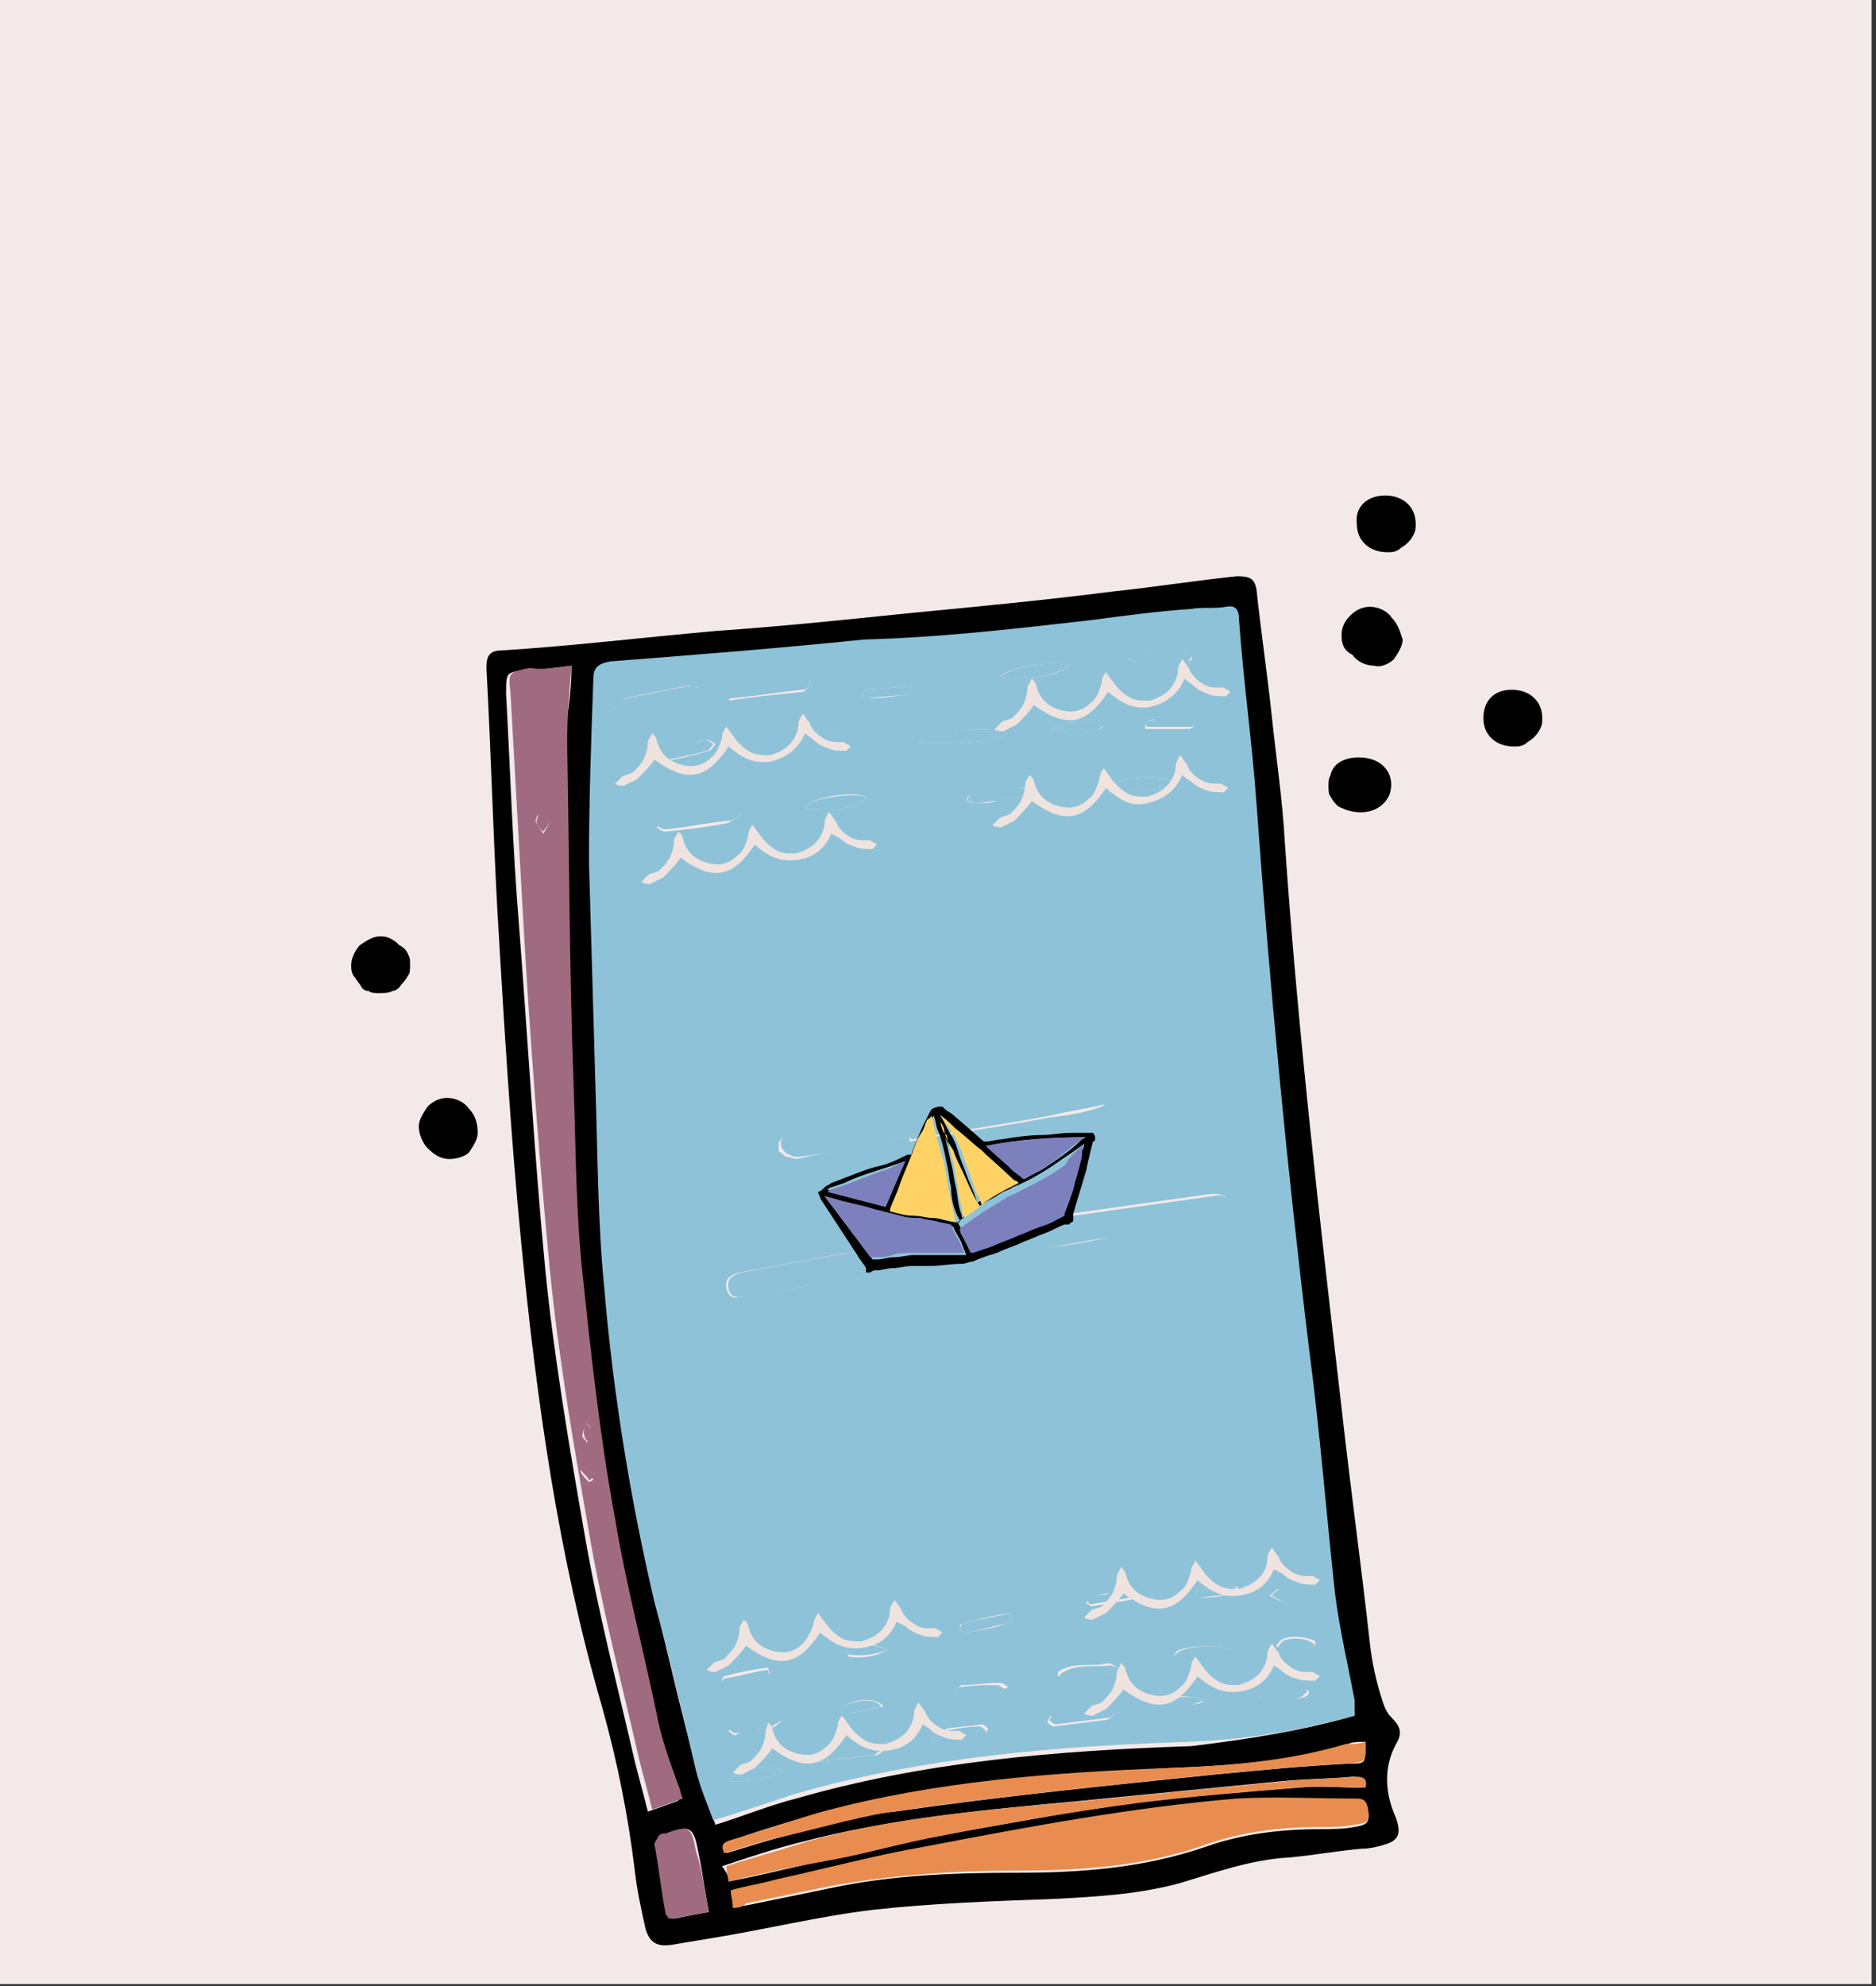 <?xml version="1.0" encoding="utf-8"?>
<!-- Generator: Adobe Illustrator 25.0.0, SVG Export Plug-In . SVG Version: 6.00 Build 0)  -->
<svg version="1.1" xmlns="http://www.w3.org/2000/svg" xmlns:xlink="http://www.w3.org/1999/xlink" x="0px" y="0px"
	 viewBox="0 0 86 91" style="enable-background:new 0 0 86 91;" xml:space="preserve">
<rect x="0" y="0" width="86" height="91" fill="#333333" stroke="none"/>
<style type="text/css">
	.st0{fill:#F4E9E9;}
	.st1{fill:#8EC2D8;}
	.st2{fill:#A06A80;}
	.st3{fill:#E88D4F;}
	.st4{fill:#7C81BD;}
	.st5{fill:#FFD265;}
	.st6{fill:#EFE3DF;}
</style>
<g id="Capa_1">
	<rect class="st0" width="85.8" height="90.9"/>
</g>
<g id="Capa_2">
	<path d="M32.9,28.9c2.9-0.2,5.8-0.5,8.7-0.8c3.1-0.3,6.3-0.6,9.4-1c1.9-0.2,3.8-0.5,5.7-0.7c0.6,0,0.8,0.1,0.9,0.6
		c0.2,1.9,0.5,3.9,0.7,5.8c0.2,1.9,0.5,3.9,0.6,5.8c0.6,8.7,1.6,17.3,2.6,25.9c0.4,3.6,0.9,7.2,1.3,10.8c0.1,0.9,0.3,1.8,0.6,2.7
		c0.1,0.3,0.2,0.5,0.4,0.7c0.4,0.4,0.5,0.7,0.2,1.2c-0.6,1.1-0.5,2.3,0,3.4c0.2,0.6,0.2,1-0.5,1.2c-0.3,0.1-0.7,0.2-1.1,0.2
		c-1.1,0.1-2.2,0.3-3.3,0.4c-1.8,0.1-3.4,0.7-5.1,1.2c-1.9,0.5-3.8,0.6-5.7,0.7c-2.8,0.1-5.6,0.2-8.3,0.5c-2.5,0.3-4.9,0.9-7.4,1.3
		c-0.6,0.1-1.2,0.2-1.8,0.3c-0.7,0.1-1-0.1-1.2-0.7c-0.2-0.9-0.4-1.8-0.5-2.7c-0.3-2.5-0.8-5-1.5-7.5c-2-6.9-3-14-3.7-21.2
		c-0.5-5.1-0.8-10.2-1.1-15.3c-0.2-3.7-0.3-7.4-0.5-11.1c0-0.5,0.1-0.8,0.7-0.8C26.2,29.6,29.5,29.2,32.9,28.9L32.9,28.9z
		 M62.1,78.6c0-0.2,0-0.4-0.1-0.6c-0.3-1.6-0.7-3.2-0.9-4.9c-0.5-3.8-0.8-7.6-1.2-11.3c-1-8.3-1.8-16.6-2.4-24.9
		c-0.2-2.8-0.5-5.6-0.8-8.4c0-0.4-0.1-0.7-0.6-0.6s-1.1,0-1.6,0.1c-1.5,0.2-3,0.4-4.5,0.5c-3.4,0.3-6.8,0.7-10.3,1
		c-3.9,0.4-7.7,0.7-11.6,1c-0.6,0-0.8,0.2-0.8,0.8c-0.1,2.8-0.2,5.6-0.2,8.4c0,3.5,0.2,6.9,0.3,10.4c0.1,3,0.2,6.1,0.4,9.1
		c0.4,4.9,1.1,9.7,2.3,14.4c0.6,2.6,1.2,5.1,1.9,7.7c0.2,0.8,0.5,1.5,0.8,2.3c1.3-0.4,2.5-0.9,3.7-1.2c5.9-1.7,12-2.2,18.1-2.4
		C57.1,79.7,59.7,79.3,62.1,78.6z M26.2,30.5c-0.8,0.1-1.4,0.2-2.1,0.2c-0.9,0.1-0.9,0.1-0.9,1.1c0.2,3.6,0.3,7.1,0.6,10.7
		c0.4,5.2,0.7,10.5,1.2,15.7c0.4,4,1.1,8.1,1.8,12.1c0.6,3.5,1.5,6.9,2.3,10.4c0.2,0.8,0.4,1.5,0.6,2.3l1.4-0.5
		c-0.1-0.2-0.1-0.4-0.2-0.6c-0.3-1.1-0.7-2.2-1-3.3c-0.7-3-1.4-5.9-1.9-8.9c-0.6-3.7-1.1-7.5-1.5-11.3c-0.3-2.8-0.3-5.7-0.4-8.5
		c-0.1-5.3-0.2-10.5-0.3-15.8C26,32.9,26.2,31.8,26.2,30.5z M33.6,87.4c0.2,0,0.4-0.1,0.6-0.1l3.9-0.8c2.8-0.6,5.7-0.7,8.5-0.7
		c2.9,0,5.8-0.2,8.7-1.2c1.7-0.6,3.5-0.8,5.3-0.8c0.5,0,1,0,1.5-0.1c0.6-0.1,0.7-0.2,0.6-0.8c-0.1-0.4-0.3-0.4-0.6-0.4
		c-1.8,0-3.6-0.1-5.4,0c-4.8,0.4-9.5,1.3-14.3,2.2c-2.3,0.4-4.5,1-6.8,1.5c-0.7,0.2-1.4,0.3-2.1,0.5C33.6,87,33.6,87.2,33.6,87.4z
		 M33.4,86.2c1.6-0.3,3.1-0.7,4.6-1c1.7-0.4,3.3-0.8,5-1.1c3-0.5,6-1.1,9-1.5c2.5-0.3,4.9-0.5,7.4-0.7c1-0.1,2,0,3,0
		c0.1-0.4-0.1-0.5-0.4-0.5c-1.1,0.1-2.1,0.1-3.2,0.2c-3.1,0.3-6.1,0.6-9.2,0.9c-4.3,0.4-8.7,0.8-12.9,1.9c-1.2,0.3-2.4,0.7-3.6,1.1
		C33.3,85.8,33.4,85.9,33.4,86.2L33.4,86.2z M62.6,79.8c-0.3,0-0.6,0-0.8,0.1c-2.6,0.8-5.4,1-8.1,1.1c-5.4,0.3-10.7,0.7-15.9,2
		c-1.4,0.4-2.8,0.8-4.2,1.3c-0.3,0.1-0.6,0.2-0.3,0.6c0.7-0.2,1.3-0.4,2-0.6c1.9-0.5,3.7-1.1,5.7-1.3c4.9-0.7,9.8-1.2,14.7-1.7
		c2.1-0.2,4.1-0.4,6.2-0.5C62.6,80.8,62.6,80.8,62.6,79.8z M32.5,87.6c-0.2-1-0.3-1.9-0.5-2.8c-0.2-1.1-0.4-1.2-1.4-0.8
		c-0.1,0-0.2,0.1-0.3,0.1c-0.1,0.1-0.2,0.2-0.2,0.4c0.1,1,0.3,2.1,0.5,3.1c0,0.1,0.1,0.1,0.1,0.2c0.1,0.1,0.1,0.1,0.2,0.1
		C31.4,87.8,31.9,87.7,32.5,87.6z"/>
	<path class="st1" d="M62.1,78.6c-2.5,0.7-5,1.1-7.6,1.2c-6.1,0.2-12.2,0.7-18.1,2.4c-1.2,0.4-2.4,0.8-3.7,1.2
		c-0.3-0.8-0.6-1.5-0.8-2.3c-0.6-2.6-1.2-5.1-1.9-7.7c-1.1-4.7-1.9-9.6-2.3-14.4c-0.3-3-0.3-6.1-0.4-9.1c-0.1-3.5-0.2-6.9-0.3-10.4
		c0-2.8,0.1-5.6,0.2-8.4c0-0.5,0.2-0.7,0.8-0.8c3.9-0.3,7.7-0.6,11.6-1c3.6-0.1,7-0.5,10.5-0.9c1.5-0.2,3-0.4,4.5-0.5
		c0.5-0.1,1.1,0,1.6-0.1c0.5-0.1,0.6,0.2,0.6,0.6c0.2,2.8,0.6,5.6,0.8,8.4c0.6,8.3,1.4,16.7,2.4,24.9c0.5,3.8,0.8,7.6,1.2,11.3
		c0.2,1.6,0.6,3.3,0.9,4.9C62.1,78.2,62.1,78.4,62.1,78.6z M41.7,52.1v0.2c2.1-0.4,4.3-0.7,6.4-1.1c0.8-0.1,1.6-0.2,2.4-0.5
		c0.2-0.1,0.4-0.4,0.4-0.6c0-0.1,0-0.1,0-0.2c0-0.1-0.1-0.1-0.1-0.2c0-0.1-0.1-0.1-0.2-0.1c-0.1,0-0.1,0-0.2,0c-0.2,0-0.5,0-0.7,0
		c-2.2,0.4-4.4,0.8-6.6,1.1c-1.8,0.3-3.7,0.6-5.5,0.9c-0.6,0.1-1.1,0.3-1.6,0.5c-0.1,0-0.1,0.1-0.2,0.1c-0.1,0.1-0.1,0.1-0.1,0.2
		c0,0.1,0,0.2,0,0.2c0,0.1,0,0.2,0.1,0.2c0.1,0.1,0.2,0.2,0.3,0.2s0.3,0.1,0.4,0.1C38.3,52.7,40,52.4,41.7,52.1z M50.8,56.7
		L50.8,56.7c0.3-0.1,0.7-0.1,1-0.2c1.3-0.2,2.6-0.3,3.9-0.5c0.4-0.1,0.8-0.2,0.7-0.8c-0.1-0.5-0.5-0.5-0.9-0.5
		c-2.1,0.3-4.3,0.6-6.4,0.9c-1.1,0.2-2.2,0.4-3.3,0.7c-0.1,0-0.2,0-0.2,0.1c-0.1,0-0.1,0.1-0.2,0.2c0,0.1-0.1,0.1-0.1,0.2
		c0,0.1,0,0.2,0,0.2c0.1,0.4,0.3,0.5,0.7,0.4c0.2,0,0.4,0,0.6-0.1C48,57.2,49.4,57,50.8,56.7z M36.5,59L36.5,59
		c0.9-0.1,1.8-0.3,2.7-0.4c0.1,0,0.2,0,0.2-0.1c0.1,0,0.1-0.1,0.2-0.2c0-0.1,0.1-0.1,0.1-0.2c0-0.1,0-0.2,0-0.2c0-0.1,0-0.2-0.1-0.2
		c0-0.1-0.1-0.1-0.1-0.2c-0.1-0.1-0.1-0.1-0.2-0.1s-0.2,0-0.2,0c-0.1,0-0.2,0-0.3,0c-1.6,0.3-3.3,0.6-4.9,0.9
		c-0.4,0.1-0.7,0.3-0.6,0.7c0.1,0.5,0.4,0.5,0.8,0.4L36.5,59z M46.2,33.6c-0.8-0.4-3.6-0.1-4.1,0.4C42.7,34.2,45.9,34,46.2,33.6
		L46.2,33.6z M28.1,32.4c0.3,0.1,0.3,0.1,0.4,0.1c1.1-0.2,2.2-0.4,3.2-0.7c0.1,0,0.2-0.2,0.3-0.3c-0.1,0-0.3-0.1-0.4-0.1
		c-1,0.2-2,0.4-3,0.6C28.5,32.1,28.4,32.3,28.1,32.4L28.1,32.4z M30.3,34.9L30.3,34.9c0.7-0.1,1.5-0.3,2.2-0.5
		c0.1,0,0.2-0.2,0.3-0.3c-0.1-0.1-0.3-0.2-0.4-0.2c-0.2,0-0.5,0.1-0.7,0.2c-0.6,0.1-1.3,0.3-1.9,0.4c-0.2,0-0.3,0.2-0.4,0.4
		c0.2,0.1,0.3,0.1,0.5,0.1C29.9,34.9,30.1,34.9,30.3,34.9L30.3,34.9z M33.9,37.4v-0.2c-0.1,0-0.2,0-0.2,0c-1.1,0.1-2.1,0.2-3.2,0.4
		c-0.1,0-0.2,0.2-0.4,0.3c0.1,0.1,0.3,0.2,0.4,0.2c1-0.1,1.9-0.2,2.9-0.4C33.5,37.6,33.7,37.5,33.9,37.4L33.9,37.4z M34.7,34.2
		c0.6,0.3,3.2-0.2,3.5-0.6C37.5,33.3,35.1,33.8,34.7,34.2L34.7,34.2z M37.2,31.3c-0.1-0.1-0.1-0.1-0.1-0.1c-1.1,0.1-2.2,0.2-3.3,0.4
		c-0.1,0-0.2,0.2-0.4,0.5c1.3-0.2,2.4-0.3,3.4-0.4C37,31.6,37.1,31.4,37.2,31.3L37.2,31.3z M49,30.5c-0.7-0.3-2.9,0.1-3.1,0.5
		C46.5,31.3,48.8,30.9,49,30.5z M50.9,36.4l3-0.4c-0.2-0.4-1.3-0.5-2.6-0.2C51,35.9,50.7,36,50.9,36.4L50.9,36.4z M37.4,80.5
		l0.1,0.2c0.9-0.1,1.8-0.2,2.7-0.3c0.1,0,0.3-0.2,0.4-0.3c-0.2-0.1-0.3-0.2-0.5-0.2c-0.8,0.1-1.5,0.3-2.3,0.4
		C37.6,80.3,37.5,80.4,37.4,80.5z M51.7,30.2c0.4,0.3,2.5,0.2,2.8,0.1c0.1,0,0.2-0.2,0.1-0.2c-0.1-0.1-0.2-0.2-0.3-0.2
		c-0.6,0-1.2,0-1.7,0C52.4,30,52.1,30.1,51.7,30.2z M51.1,78.5L51,78.3c-0.9,0.1-1.9,0.2-2.8,0.3c-0.1,0-0.1,0.2-0.2,0.3
		c0.1,0.1,0.2,0.2,0.3,0.2c0.8-0.1,1.6-0.2,2.4-0.3C51,78.7,51,78.6,51.1,78.5z M39.7,36.5C39,36.2,37,36.6,36.9,37
		C37.8,37.3,39.5,37,39.7,36.5z M45.7,36.7L45.7,36.7c0.4-0.1,0.9-0.2,1.3-0.3c0.1,0,0.2-0.2,0.3-0.2c-0.1-0.1-0.2-0.2-0.4-0.1
		c-0.4,0-0.8,0.1-1.2,0.1c-0.4,0.1-0.8,0.1-1.2,0.2c-0.1,0-0.2,0.2-0.2,0.3c0.1,0,0.2,0.1,0.4,0.1C45.1,36.8,45.4,36.8,45.7,36.7
		L45.7,36.7z M56.4,75.6c-0.4-0.3-2.3-0.2-2.5,0.1c0,0,0,0.1-0.1,0.1v0.1l0.1,0.1H54c0.7-0.1,1.4-0.2,2.1-0.3
		C56.2,75.8,56.3,75.6,56.4,75.6z M34.8,79.2L34.8,79.2c0.2,0,0.5,0,0.7-0.1c0.1,0,0.2-0.2,0.3-0.2c-0.1-0.1-0.2-0.2-0.3-0.2
		c-0.6,0.1-1.2,0.2-1.9,0.3c-0.1,0-0.1,0.2-0.2,0.3c0.1,0.1,0.2,0.2,0.3,0.2C34.1,79.3,34.5,79.2,34.8,79.2z M51.1,76.6l0.1-0.2
		c-0.1-0.1-0.3-0.2-0.4-0.2c-0.8,0.2-1.6-0.1-2.3,0.4v0.2L51.1,76.6z M42.7,79.6l0.1,0.2c0.8,0.1,1.6-0.2,2.4-0.4l0.1-0.2
		C45.2,79.1,45.1,79,45,79c-0.5,0.1-1.1,0.1-1.6,0.2C43.1,79.4,42.9,79.5,42.7,79.6L42.7,79.6z M46.4,74.2l-0.1-0.3
		c-0.7,0.1-1.5,0.3-2.2,0.5c-0.1,0-0.1,0.2-0.1,0.3c0.1,0,0.2,0.1,0.3,0.1c0.6-0.1,1.2-0.2,1.8-0.4C46.2,74.4,46.3,74.3,46.4,74.2
		L46.4,74.2z M33.4,81.6c0.6,0.1,2.3-0.2,2.5-0.5C35.2,80.8,33.6,81.1,33.4,81.6z M42.1,31.6c0-0.1,0-0.1-0.1-0.2
		c-0.8,0.1-1.5,0.1-2.3,0.2c-0.1,0-0.1,0.2-0.2,0.3c0.1,0,0.2,0.1,0.3,0.1c0.6,0,1.3-0.1,1.9-0.2C41.9,31.8,42,31.6,42.1,31.6z
		 M43.7,77.6L43.7,77.6h1.9c0.1,0,0.1,0,0.2,0c0.1-0.1,0.2-0.2,0.4-0.3c-0.1-0.1-0.2-0.2-0.4-0.2c-0.6,0-1.1,0.1-1.7,0.1
		C43.9,77.3,43.8,77.5,43.7,77.6z M57.7,77.7c0.4,0.3,1.9,0.2,2.2,0l0.1-0.1v-0.1l-0.1-0.1h-0.1c-0.6,0.1-1.1,0.1-1.7,0.2
		C57.9,77.5,57.9,77.6,57.7,77.7z M52.5,33.1c0,0.1,0,0.2,0,0.3c0.7,0,1.4,0,2,0c0.1,0,0.2-0.1,0.3-0.2c-0.1-0.1-0.2-0.2-0.3-0.2
		c-0.5,0-1,0-1.5,0C52.9,32.9,52.7,33,52.5,33.1z M48.2,33.4c0.7,0.2,1.5,0.2,2.2,0c0.1,0,0.1-0.1,0.1-0.2S50.4,33,50.4,33
		C49.6,32.9,48.9,33.1,48.2,33.4L48.2,33.4z M55.2,77.9c-0.6-0.3-1.9-0.2-2.2,0.1l-0.1,0.1v0.1l0.1,0.1h0.1c0.4-0.1,0.8-0.1,1.2-0.2
		C54.7,78.1,55,78.1,55.2,77.9L55.2,77.9z M50.9,73L50.9,73c-0.3,0-0.6,0.1-0.9,0.2l-0.1,0.1c0,0,0,0.1-0.1,0.1c0,0,0,0.1,0.1,0.1
		l0.1,0.1c0.6-0.1,1.2-0.2,1.8-0.3c0.1,0,0.1-0.2,0.1-0.2L51.8,73h-0.1C51.4,73,51.2,73,50.9,73L50.9,73z M35.3,76.7l-0.1-0.3
		c-0.7,0.1-1.3,0.2-2,0.4l-0.1,0.1V77c0,0.1,0.1,0.2,0.2,0.2C34,77.1,34.6,76.9,35.3,76.7L35.3,76.7z M40.7,75.6
		c-0.4-0.3-1.6-0.4-1.8-0.1c-0.1,0.1,0,0.3,0,0.4C39.5,76,40.1,75.9,40.7,75.6L40.7,75.6z M60.3,75.4v-0.2c-0.3-0.2-1.2-0.3-1.5-0.1
		c-0.2,0.1-0.2,0.2-0.3,0.3c0,0,0.1,0.1,0.2,0.1C59.2,75.5,59.7,75.5,60.3,75.4L60.3,75.4z M40.5,78.2c-0.3-0.5-1.6-0.4-2.1,0.2
		C39.1,78.6,39.7,78.3,40.5,78.2z M54.8,72.9c0.1,0.2,0.2,0.3,0.3,0.3c0.5,0,1-0.1,1.6-0.2l0.1-0.2l-0.1-0.1h-0.1
		C55.9,72.8,55.4,72.8,54.8,72.9z M59,73.5l0.4-0.4c-0.2-0.1-0.5-0.2-0.8-0.3c-0.1,0-0.2,0.2-0.4,0.3L59,73.5z"/>
	<path class="st2" d="M26.2,30.5C26.1,31.7,26,32.8,26,34c0.1,5.3,0.1,10.5,0.3,15.8c0.1,2.9,0.1,5.7,0.4,8.5
		c0.4,3.8,0.8,7.5,1.5,11.3c0.5,3,1.3,6,1.9,8.9c0.2,1.1,0.6,2.2,1,3.3c0.1,0.2,0.1,0.4,0.2,0.6l-1.4,0.5c-0.2-0.8-0.4-1.5-0.6-2.3
		c-0.8-3.5-1.7-6.9-2.3-10.4c-0.7-4-1.4-8-1.8-12.1c-0.5-5.2-0.9-10.5-1.2-15.7c-0.2-3.6-0.4-7.1-0.6-10.7c-0.1-0.9-0.1-0.9,0.9-1.1
		C24.8,30.7,25.5,30.6,26.2,30.5z M25.2,37.7l-0.5-0.4c-0.1,0.1-0.2,0.3-0.1,0.4c0.1,0.2,0.2,0.3,0.3,0.5L25.2,37.7z M26.9,65.2
		c-0.1,0.2-0.2,0.4-0.2,0.6c0,0.1,0.2,0.2,0.2,0.3c0.1-0.1,0.2-0.2,0.2-0.4C27.1,65.5,27.1,65.4,26.9,65.2L26.9,65.2z M26.8,67.2
		l-0.2,0.2c0.1,0.2,0.2,0.3,0.4,0.5l0.2-0.1L26.8,67.2z"/>
	<path class="st3" d="M33.6,87.4c0-0.3-0.1-0.5-0.1-0.8c0.7-0.2,1.4-0.3,2.1-0.5c2.3-0.5,4.5-1.1,6.8-1.5c4.7-0.9,9.5-1.8,14.3-2.2
		c1.8-0.1,3.6,0,5.4,0c0.3,0,0.5,0,0.6,0.4c0.1,0.6,0.1,0.7-0.6,0.8c-0.5,0.1-1,0.1-1.5,0.1c-1.8,0-3.6,0.2-5.3,0.8
		c-2.8,1-5.7,1.2-8.7,1.2c-2.9,0-5.7,0.2-8.5,0.7l-3.9,0.8C34,87.4,33.9,87.4,33.6,87.4z"/>
	<path class="st3" d="M33.4,86.2c0-0.2-0.1-0.4-0.1-0.7c1.2-0.4,2.4-0.7,3.6-1.1c4.2-1.2,8.6-1.5,12.9-1.9c3.1-0.3,6.1-0.6,9.2-0.9
		c1-0.1,2.1-0.1,3.2-0.2c0.3,0,0.5,0.1,0.4,0.5c-1,0-2-0.1-3,0c-2.5,0.2-5,0.4-7.4,0.7c-3,0.4-6,0.9-9,1.5c-1.7,0.3-3.4,0.8-5,1.1
		C36.5,85.5,35,85.8,33.4,86.2z"/>
	<path class="st3" d="M62.6,79.8c0,1,0,0.9-0.8,1c-2.1,0.1-4.1,0.3-6.2,0.5c-4.9,0.5-9.8,1-14.7,1.7c-1.9,0.3-3.8,0.9-5.7,1.3
		c-0.7,0.2-1.3,0.4-2,0.6c-0.2-0.4,0-0.5,0.3-0.6c1.4-0.4,2.8-0.9,4.2-1.3c5.2-1.4,10.6-1.8,15.9-2c2.7-0.1,5.4-0.3,8.1-1.1
		C62.1,79.9,62.3,79.9,62.6,79.8z"/>
	<path class="st2" d="M32.5,87.6c-0.6,0.1-1.1,0.2-1.7,0.3c-0.1,0-0.2,0-0.2-0.1c-0.1-0.1-0.1-0.1-0.1-0.2c-0.2-1-0.3-2.1-0.5-3.1
		c0-0.1,0.1-0.2,0.2-0.4c0.1-0.1,0.2-0.1,0.3-0.1c1.1-0.4,1.2-0.3,1.4,0.8C32.2,85.7,32.3,86.6,32.5,87.6z"/>
	<path class="st1" d="M41.7,52.1c-1.7,0.3-3.4,0.7-5.1,0.9c-0.1,0-0.3,0-0.4-0.1c-0.1,0-0.2-0.1-0.3-0.2c0-0.1-0.1-0.1-0.1-0.2
		c0-0.1,0-0.2,0-0.2c0-0.1,0.1-0.1,0.1-0.2C36,52,36,52,36.1,52c0.5-0.2,1.1-0.4,1.6-0.5c1.8-0.3,3.7-0.6,5.5-0.9
		c2.2-0.4,4.4-0.7,6.6-1.1c0.2,0,0.5,0,0.7,0c0.1,0,0.1,0,0.2,0c0.1,0,0.1,0.1,0.2,0.1c0,0.1,0.1,0.1,0.1,0.2c0,0.1,0,0.1,0,0.2
		c-0.1,0.2-0.2,0.6-0.4,0.6c-0.8,0.2-1.6,0.3-2.4,0.5c-2.1,0.4-4.3,0.7-6.4,1.1L41.7,52.1z"/>
	<path class="st1" d="M50.8,56.7c-1.4,0.2-2.8,0.5-4.1,0.7c-0.2,0-0.4,0.1-0.6,0.1c-0.4,0-0.6-0.1-0.7-0.4c0-0.1,0-0.2,0-0.2
		c0-0.1,0-0.2,0.1-0.2c0-0.1,0.1-0.1,0.2-0.2c0.1,0,0.1-0.1,0.2-0.1c1.1-0.2,2.2-0.5,3.3-0.7c2.1-0.3,4.3-0.6,6.4-0.9
		c0.4-0.1,0.8,0,0.9,0.5c0.1,0.5-0.3,0.7-0.7,0.8c-1.3,0.2-2.6,0.3-3.9,0.5C51.4,56.6,51.1,56.7,50.8,56.7L50.8,56.7z"/>
	<path class="st1" d="M36.5,59l-2.3,0.4c-0.4,0.1-0.8,0-0.8-0.4c-0.1-0.4,0.2-0.6,0.6-0.7c1.6-0.3,3.2-0.6,4.9-0.9
		c0.1,0,0.2,0,0.3,0s0.2,0,0.2,0c0.1,0,0.1,0.1,0.2,0.1c0.1,0.1,0.1,0.1,0.1,0.2c0,0.1,0.1,0.1,0.1,0.2c0,0.1,0,0.2,0,0.2
		c0,0.1-0.1,0.1-0.1,0.2c0,0.1-0.1,0.1-0.2,0.2c-0.1,0-0.1,0.1-0.2,0.1C38.3,58.8,37.4,58.9,36.5,59L36.5,59z"/>
	<path class="st1" d="M46.2,33.6c-0.3,0.4-3.5,0.6-4.1,0.4C42.5,33.5,45.4,33.2,46.2,33.6z"/>
	<path class="st1" d="M28.1,32.4c0.3-0.2,0.4-0.4,0.6-0.4c1-0.2,2-0.4,3-0.6c0.1,0,0.2,0.1,0.4,0.2c-0.1,0.1-0.2,0.2-0.3,0.3
		c-1.1,0.2-2.2,0.5-3.2,0.7C28.4,32.6,28.4,32.5,28.1,32.4z"/>
	<path class="st1" d="M30.3,34.9c-0.2,0-0.3,0.1-0.5,0.1s-0.4-0.1-0.5-0.1c0.1-0.1,0.3-0.3,0.4-0.4c0.6-0.2,1.3-0.3,1.9-0.4
		c0.2-0.1,0.5-0.1,0.7-0.2c0.1,0,0.3,0.1,0.4,0.2c-0.1,0.1-0.2,0.3-0.3,0.3C31.7,34.6,31,34.7,30.3,34.9L30.3,34.9z"/>
	<path class="st1" d="M33.9,37.4c-0.2,0.1-0.4,0.2-0.5,0.2c-1,0.1-1.9,0.3-2.9,0.4c-0.1,0-0.3-0.1-0.4-0.2c0.1-0.1,0.2-0.3,0.4-0.3
		c1.1-0.1,2.1-0.2,3.2-0.4c0.1,0,0.2,0,0.2,0L33.9,37.4z"/>
	<path class="st1" d="M34.7,34.2c0.4-0.5,2.8-0.9,3.5-0.6C37.9,34.1,35.3,34.6,34.7,34.2z"/>
	<path class="st1" d="M37.2,31.3c-0.1,0.1-0.2,0.3-0.4,0.3c-1.1,0.1-2.1,0.3-3.4,0.4c0.2-0.2,0.2-0.5,0.4-0.5
		c1.1-0.1,2.2-0.2,3.3-0.4C37.1,31.2,37.1,31.3,37.2,31.3z"/>
	<path class="st1" d="M49,30.5c-0.3,0.4-2.5,0.8-3.1,0.5C46.2,30.6,48.3,30.2,49,30.5z"/>
	<path class="st1" d="M50.9,36.4c-0.1-0.4,0.1-0.5,0.4-0.6c1.3-0.3,2.3-0.2,2.6,0.2L50.9,36.4z"/>
	<path class="st1" d="M37.4,80.5c0.1-0.1,0.2-0.1,0.3-0.2c0.8-0.2,1.5-0.3,2.3-0.4c0.1,0,0.3,0.1,0.5,0.2c-0.1,0.1-0.3,0.2-0.4,0.3
		c-0.9,0.1-1.8,0.2-2.6,0.3L37.4,80.5z"/>
	<path class="st1" d="M51.7,30.2c0.3-0.1,0.6-0.2,0.9-0.3c0.6,0,1.2-0.1,1.7,0c0.1,0,0.2,0.1,0.3,0.2l-0.1,0.2
		C54.3,30.5,52.2,30.5,51.7,30.2z"/>
	<path class="st1" d="M51.1,78.5c-0.1,0.1-0.2,0.2-0.3,0.2c-0.8,0.1-1.6,0.2-2.4,0.3c-0.1,0-0.2-0.1-0.3-0.2
		c0.1-0.1,0.1-0.3,0.2-0.3c0.9-0.1,1.9-0.2,2.8-0.3V78.5z"/>
	<path class="st1" d="M39.7,36.5c-0.2,0.5-1.9,0.8-2.8,0.5C37,36.6,39,36.3,39.7,36.5z"/>
	<path class="st1" d="M45.7,36.7c-0.3,0-0.7,0.1-1,0.1c-0.1,0-0.2-0.1-0.4-0.1c0.1-0.1,0.1-0.3,0.2-0.3c0.4-0.1,0.8-0.2,1.2-0.2
		c0.4-0.1,0.8-0.1,1.2-0.1c0.1,0,0.2,0.1,0.4,0.1c-0.1,0.1-0.2,0.2-0.3,0.2C46.6,36.5,46.2,36.6,45.7,36.7L45.7,36.7z"/>
	<path class="st1" d="M56.4,75.6c-0.1,0.1-0.2,0.2-0.3,0.2c-0.7,0.1-1.4,0.2-2.1,0.3h-0.1L53.8,76v-0.1c0,0,0-0.1,0.1-0.1
		C54.1,75.4,56,75.3,56.4,75.6z"/>
	<path class="st1" d="M34.8,79.2c-0.4,0.1-0.7,0.2-1.1,0.2c-0.1,0-0.2-0.1-0.3-0.2c0.1-0.1,0.1-0.3,0.2-0.3c0.6-0.1,1.2-0.2,1.9-0.3
		c0.1,0,0.2,0.1,0.3,0.2c-0.1,0.1-0.2,0.2-0.3,0.2C35.3,79.2,35.1,79.2,34.8,79.2L34.8,79.2z"/>
	<path class="st1" d="M51.1,76.6l-2.5,0.3v-0.2c0.7-0.5,1.5-0.3,2.3-0.4c0.1,0,0.3,0.1,0.4,0.2L51.1,76.6z"/>
	<path class="st1" d="M42.7,79.6c0.2-0.1,0.4-0.2,0.6-0.3c0.5-0.1,1.1-0.2,1.6-0.2c0.1,0,0.2,0.1,0.3,0.2c0,0,0,0.2-0.1,0.2
		c-0.8,0.2-1.5,0.5-2.3,0.3L42.7,79.6z"/>
	<path class="st1" d="M46.4,74.2c-0.1,0.1-0.2,0.2-0.3,0.2c-0.6,0.1-1.2,0.3-1.8,0.4c-0.1,0-0.2-0.1-0.3-0.1c0-0.1,0.1-0.3,0.1-0.3
		c0.7-0.2,1.4-0.3,2.2-0.5L46.4,74.2z"/>
	<path class="st1" d="M33.4,81.6c0.2-0.5,1.8-0.8,2.5-0.5C35.7,81.4,34,81.7,33.4,81.6z"/>
	<path class="st1" d="M42.1,31.6c-0.1,0.1-0.2,0.2-0.4,0.2c-0.6,0.1-1.3,0.1-1.9,0.2c-0.1,0-0.2-0.1-0.3-0.1
		c0.1-0.1,0.1-0.3,0.2-0.3c0.8-0.1,1.5-0.1,2.3-0.2C42.1,31.4,42.1,31.5,42.1,31.6z"/>
	<path class="st1" d="M43.7,77.6c0.1-0.1,0.2-0.3,0.3-0.3c0.6-0.1,1.1-0.1,1.7-0.1c0.1,0,0.2,0.1,0.4,0.2c-0.1,0.1-0.2,0.2-0.4,0.3
		c0,0-0.1,0-0.2,0l-1.8,0.1V77.6z"/>
	<path class="st1" d="M57.7,77.7c0.1-0.1,0.2-0.2,0.3-0.2c0.6-0.1,1.1-0.1,1.7-0.2h0.1l0.1,0.1v0.1c0,0,0,0.1-0.1,0.1
		C59.6,78,58.1,78,57.7,77.7z"/>
	<path class="st1" d="M52.5,33.1c0.2-0.1,0.4-0.1,0.6-0.2c0.5,0,1,0,1.5,0c0.1,0,0.2,0.1,0.3,0.2c-0.1,0.1-0.2,0.2-0.3,0.2
		c-0.7,0-1.4,0-2,0C52.5,33.2,52.5,33.2,52.5,33.1z"/>
	<path class="st1" d="M48.2,33.4c0.7-0.3,1.4-0.5,2.2-0.4c0.1,0,0.1,0.1,0.1,0.2c0,0.1-0.1,0.2-0.1,0.2
		C49.7,33.6,48.9,33.6,48.2,33.4z"/>
	<path class="st1" d="M55.2,77.9c-0.3,0.1-0.5,0.2-0.8,0.3c-0.4,0.1-0.8,0.2-1.2,0.2c0,0-0.1,0-0.2,0c-0.1,0-0.1-0.1-0.1-0.1
		s0-0.1,0-0.2c0-0.1,0-0.1,0.1-0.1C53.2,77.8,54.6,77.6,55.2,77.9z"/>
	<path class="st1" d="M50.9,73c0.3,0,0.5-0.1,0.8-0.1h0.1l0.1,0.1c0,0.1-0.1,0.2-0.1,0.2c-0.6,0.1-1.2,0.2-1.8,0.3
		c0,0-0.1,0-0.1-0.1l-0.1-0.1c0,0,0-0.1,0.1-0.1l0.1-0.1C50.2,73.1,50.6,73.1,50.9,73L50.9,73z"/>
	<path class="st1" d="M35.3,76.8c-0.7,0.2-1.3,0.3-2,0.5c-0.1,0-0.2-0.1-0.2-0.2c0-0.1,0-0.1,0-0.1l0.1-0.1c0.7-0.1,1.3-0.3,2-0.4
		L35.3,76.8z"/>
	<path class="st1" d="M40.7,75.6c-0.6,0.2-1.2,0.3-1.8,0.2c0,0-0.1-0.3,0-0.4C39.1,75.3,40.2,75.3,40.7,75.6z"/>
	<path class="st1" d="M60.3,75.4c-0.5,0.1-1,0.1-1.5,0.2c-0.1,0-0.2-0.1-0.2-0.1c0-0.1,0.1-0.2,0.2-0.3C59.1,75,60,75,60.3,75.4
		L60.3,75.4z"/>
	<path class="st1" d="M40.4,78.2c-0.7,0.1-1.3,0.4-2.1,0.2C38.9,77.9,40.1,77.7,40.4,78.2z"/>
	<path class="st1" d="M54.8,72.9c0.6-0.1,1.2-0.1,1.7-0.2h0.1l0.1,0.1c0,0,0,0.2-0.1,0.2c-0.5,0.1-1,0.1-1.6,0.2
		C55,73.2,54.9,73.1,54.8,72.9z"/>
	<path class="st1" d="M59,73.5l-0.7-0.4c0.1-0.1,0.3-0.3,0.4-0.3c0.3,0.1,0.5,0.2,0.8,0.3L59,73.5z"/>
	<path class="st2" d="M25.2,37.7l-0.3,0.4c-0.1-0.1-0.3-0.3-0.3-0.5c0-0.1,0.1-0.2,0.1-0.4L25.2,37.7z"/>
	<path class="st2" d="M26.9,65.2c0.2,0.3,0.3,0.4,0.3,0.5S27,65.9,27,66.1c-0.1-0.1-0.2-0.2-0.2-0.3C26.7,65.6,26.8,65.4,26.9,65.2z
		"/>
	<path class="st2" d="M26.8,67.2l0.4,0.5c-0.1,0-0.2,0.2-0.2,0.1c-0.1-0.2-0.3-0.3-0.4-0.5L26.8,67.2z"/>
	<path d="M37.5,54.6c0.1,0,0.2-0.1,0.3-0.2c0.1-0.1,0.2-0.1,0.3-0.2c0.3-0.1,0.5-0.2,0.8-0.3c0.5-0.2,1-0.4,1.5-0.5
		c0.4-0.1,0.8-0.3,1.2-0.5c0,0,0,0,0.1,0s0.1,0,0.1-0.1c0.1-0.2,0.1-0.3,0.2-0.5c0.1-0.2,0.2-0.5,0.3-0.7l0.3-0.6l0,0
		c0.1-0.2,0.1-0.2,0.4-0.3h0.1h0.1c0.1,0.1,0.2,0.2,0.4,0.3l0.7,0.6l0.8,0.7l0,0c0,0,0,0,0.1,0c0.2,0,0.5-0.1,0.7-0.1
		c0.6-0.1,1.3-0.2,1.9-0.2c0.4,0,0.8-0.1,1.3-0.1c0.3,0,0.6,0,0.9,0l0,0h0.1c0,0,0.1,0.1,0.1,0.2c0,0,0,0,0,0.1c0,0,0,0.1-0.1,0.1
		c-0.1,0.4-0.2,0.8-0.3,1.3c-0.2,0.7-0.4,1.3-0.6,2v0.1c0,0,0,0,0,0.1v0.1c0,0,0,0.1-0.1,0.1c0,0,0,0-0.1,0.1c0,0,0,0-0.1,0h-0.1
		c-0.3,0.1-0.6,0.3-0.9,0.4s-0.7,0.3-1,0.4c-0.4,0.2-0.8,0.3-1.2,0.5c-0.3,0.1-0.7,0.2-1.1,0.4c-0.2,0-0.3,0.1-0.5,0.1
		c-0.5,0-1,0.1-1.5,0.1c-0.3,0-0.5,0-0.8,0s-0.6,0.1-0.9,0.1c-0.2,0-0.5,0.1-0.7,0.1c-0.1,0-0.2,0-0.3,0.1c0,0,0,0-0.1,0
		c0,0,0,0-0.1,0c0,0,0,0,0-0.1c0,0,0,0,0-0.1l0,0l0,0c-0.1-0.2-0.3-0.4-0.4-0.6l-1.7-2.6C37.6,54.8,37.5,54.7,37.5,54.6z M49.7,52.4
		L49.7,52.4c-0.4,0.3-0.7,0.5-1,0.7c-0.7,0.5-1.5,1-2.3,1.3c-0.1,0.1-0.2,0.1-0.4,0.2c-0.2,0.1-0.3,0.2-0.5,0.3
		c-0.6,0.3-1.1,0.7-1.6,1.1l0,0l0,0l0,0l0,0c0.1,0.2,0.2,0.3,0.2,0.5c0.1,0.2,0.2,0.4,0.3,0.6c0,0,0,0,0.1,0
		c0.3-0.1,0.6-0.2,0.9-0.3c0.4-0.1,0.8-0.3,1.2-0.5c0.3-0.1,0.7-0.3,1-0.4c0.4-0.2,0.7-0.4,1.1-0.5c0,0,0,0,0-0.1
		c0.2-0.5,0.3-1,0.5-1.5c0.1-0.4,0.2-0.7,0.3-1.1C49.6,52.8,49.7,52.6,49.7,52.4L49.7,52.4z M37.8,54.8l2.2,2.9c0.1,0,0.1,0,0.2,0
		c0.3,0,0.5-0.1,0.8-0.1s0.6-0.1,0.9-0.1c0.5,0,1,0,1.4,0c0.3,0,0.6,0,1,0l0,0L44.1,57c-0.1-0.3-0.3-0.5-0.4-0.8l0,0l0,0l-0.5-0.1
		c-0.3-0.1-0.6-0.1-0.9-0.2c-0.3-0.1-0.6-0.1-0.9-0.1c-0.4-0.1-0.8-0.2-1.2-0.3c-0.7-0.2-1.3-0.3-1.9-0.5L37.8,54.8z M42.8,51.1
		c0,0.1-0.1,0.1-0.1,0.2c-0.1,0.2-0.2,0.3-0.2,0.5c-0.1,0.2-0.2,0.5-0.4,0.8c-0.2,0.6-0.5,1.2-0.7,1.8c-0.1,0.3-0.3,0.7-0.4,1
		c0,0,0,0,0,0.1c0.4,0.1,0.7,0.2,1.1,0.2c0.3,0,0.5,0.1,0.8,0.1c0.4,0.1,0.7,0.2,1.1,0.2l0,0c0,0,0,0,0-0.1c-0.3-0.5-0.4-1-0.4-1.5
		c-0.1-0.4-0.1-0.7-0.2-1.1c-0.1-0.5-0.2-1-0.4-1.5C42.9,51.6,42.9,51.3,42.8,51.1L42.8,51.1L42.8,51.1z M49.8,52.1L49.8,52.1
		c-1.5,0-3.1,0.1-4.6,0.4l0,0c0.4,0.4,0.8,0.7,1.2,1.1c0.1,0.1,0.3,0.2,0.5,0.4H47c0.3-0.2,0.6-0.3,0.9-0.5c0.6-0.4,1.2-0.8,1.7-1.3
		C49.6,52.2,49.7,52.1,49.8,52.1L49.8,52.1z M43.1,51.1L43.1,51.1c0.2,0.3,0.3,0.6,0.5,0.9s0.3,0.7,0.4,1c0.1,0.3,0.2,0.5,0.3,0.8
		s0.3,0.7,0.4,1l0.1,0.3c0.6-0.3,1.1-0.7,1.7-1L46.4,54c-0.1-0.1-0.2-0.2-0.3-0.2c-0.4-0.4-0.9-0.8-1.3-1.2c-0.4-0.3-0.8-0.7-1.2-1
		C43.6,51.5,43.4,51.3,43.1,51.1L43.1,51.1z M41.5,53.2L41.5,53.2L41.5,53.2c-0.3,0.1-0.6,0.2-0.9,0.3c-0.6,0.2-1.3,0.4-1.9,0.7
		l-0.6,0.2c-0.1,0-0.1,0.1-0.2,0.1l2.7,0.7L41.5,53.2z M43.1,51.4L43.1,51.4L43.1,51.4c0.1,0.3,0.1,0.5,0.2,0.6
		c0.1,0.4,0.2,0.8,0.3,1.3c0.1,0.3,0.1,0.6,0.2,1c0.1,0.4,0.1,0.8,0.2,1.1c0,0.1,0.1,0.2,0.1,0.4l0,0l0.7-0.5c0,0,0,0,0-0.1
		c-0.1-0.2-0.2-0.4-0.3-0.5c-0.2-0.4-0.4-0.8-0.6-1.3c-0.1-0.2-0.2-0.5-0.3-0.7s-0.2-0.5-0.4-0.8C43.2,51.7,43.2,51.6,43.1,51.4
		L43.1,51.4z"/>
	<path class="st4" d="M49.7,52.4c-0.1,0.2-0.1,0.4-0.1,0.6c-0.1,0.4-0.2,0.8-0.3,1.1c-0.1,0.5-0.3,1-0.5,1.5c0,0,0,0,0,0.1
		c-0.4,0.2-0.7,0.4-1.1,0.5c-0.3,0.1-0.7,0.3-1,0.4c-0.4,0.2-0.8,0.3-1.2,0.5c-0.3,0.1-0.6,0.2-0.9,0.3h-0.1
		c-0.1-0.2-0.2-0.4-0.3-0.6c-0.1-0.2-0.2-0.3-0.2-0.5l0,0l0,0l0,0l0,0c0.5-0.4,1.1-0.8,1.6-1.1c0.2-0.1,0.3-0.2,0.5-0.3
		c0.1-0.1,0.2-0.1,0.4-0.2c0.8-0.4,1.6-0.8,2.3-1.3C49.1,52.9,49.4,52.7,49.7,52.4L49.7,52.4z"/>
	<path class="st4" d="M37.8,54.8l0.4,0.1c0.6,0.2,1.3,0.3,1.9,0.5c0.4,0.1,0.8,0.2,1.2,0.3c0.3,0.1,0.6,0.1,0.9,0.1
		c0.3,0.1,0.6,0.1,0.9,0.2l0.5,0.1l0,0l0,0c0.1,0.3,0.2,0.5,0.4,0.8l0.2,0.5l0,0c-0.3,0-0.6,0-1,0c-0.5,0-1,0-1.4,0
		c-0.3,0-0.6,0-0.9,0.1s-0.5,0.1-0.8,0.1c-0.1,0-0.1,0-0.2,0L37.8,54.8L37.8,54.8z"/>
	<path class="st5" d="M42.7,51.1C42.7,51.2,42.7,51.2,42.7,51.1c0.1,0.3,0.1,0.5,0.2,0.8c0.1,0.5,0.3,1,0.4,1.5
		c0.1,0.4,0.1,0.7,0.2,1.1c0.1,0.5,0.2,1,0.3,1.4c0,0,0,0,0,0.1l0,0c-0.4-0.1-0.7-0.2-1.1-0.2c-0.2,0-0.5-0.1-0.8-0.1
		c-0.4,0-0.7-0.1-1.1-0.2c0,0,0,0,0-0.1c0.1-0.3,0.3-0.7,0.4-1c0.2-0.6,0.5-1.2,0.7-1.8c0.1-0.3,0.2-0.5,0.4-0.8
		c0.1-0.2,0.1-0.3,0.2-0.5C42.7,51.2,42.7,51.1,42.7,51.1z"/>
	<path class="st4" d="M49.8,52.1c-0.1,0-0.1,0.1-0.2,0.1c-0.6,0.4-1.1,0.9-1.7,1.3c-0.3,0.2-0.6,0.3-0.9,0.5h-0.1
		c-0.1-0.1-0.3-0.2-0.5-0.4c-0.4-0.4-0.8-0.7-1.2-1.1l0,0C46.7,52.2,48.2,52.1,49.8,52.1L49.8,52.1z"/>
	<path class="st5" d="M43.1,51.1L43.1,51.1c0.3,0.2,0.5,0.4,0.7,0.6c0.4,0.3,0.8,0.7,1.2,1c0.4,0.4,0.9,0.8,1.3,1.2
		c0.1,0.1,0.2,0.2,0.3,0.2l0.1,0.1c-0.6,0.3-1.2,0.6-1.7,1l-0.1-0.3c-0.2-0.3-0.3-0.7-0.4-1c-0.1-0.3-0.2-0.5-0.3-0.8
		c-0.1-0.4-0.3-0.7-0.4-1C43.5,51.7,43.3,51.4,43.1,51.1L43.1,51.1L43.1,51.1z"/>
	<path class="st4" d="M41.5,53.2l-0.9,2.1l-2.7-0.7c0.1,0,0.1-0.1,0.2-0.1l0.6-0.2c0.6-0.2,1.2-0.5,1.9-0.7
		C40.9,53.5,41.2,53.3,41.5,53.2L41.5,53.2L41.5,53.2z"/>
	<path class="st5" d="M43.1,51.4c0.1,0.1,0.2,0.3,0.2,0.5c0.1,0.3,0.2,0.5,0.4,0.8c0.1,0.3,0.2,0.5,0.3,0.7c0.2,0.4,0.4,0.9,0.6,1.3
		c0.1,0.2,0.2,0.4,0.3,0.5c0,0,0,0,0,0.1l-0.7,0.5l0,0c0-0.1-0.1-0.2-0.1-0.4c-0.1-0.4-0.2-0.8-0.2-1.1c-0.1-0.3-0.1-0.6-0.2-1
		c-0.1-0.4-0.2-0.8-0.3-1.3C43.2,51.9,43.2,51.7,43.1,51.4C43.1,51.5,43.1,51.5,43.1,51.4L43.1,51.4z"/>
	<path class="st6" d="M36.9,33.6c-0.3,0.7-0.8,1.1-1.6,1.3c-0.8,0.1-1.3-0.2-1.9-0.7c-1,1.5-1.9,1.7-3.4,0.6
		c-0.2,0.3-0.5,0.6-0.8,0.9c-0.2,0.1-0.4,0.2-0.6,0.3c-0.1,0-0.3,0-0.4-0.1c0.1-0.1,0.2-0.2,0.3-0.3c0.1-0.1,0.3-0.1,0.5-0.2
		c0.2-0.2,0.4-0.4,0.5-0.6s0.2-0.5,0.2-0.8c0-0.1,0.1-0.2,0.2-0.4c0.1,0.1,0.2,0.2,0.2,0.3c0.1,0.4,0.3,0.7,0.6,0.9
		c0.3,0.2,0.7,0.3,1,0.3c0.4,0,0.7-0.2,0.9-0.4c0.3-0.2,0.4-0.6,0.5-0.9c0-0.2,0.1-0.4,0.2-0.5c0.1,0.1,0.2,0.3,0.3,0.4
		c0.2,0.3,0.4,0.5,0.7,0.7c0.3,0.2,0.6,0.2,1,0.2c0.3-0.1,0.6-0.2,0.9-0.5c0.2-0.2,0.4-0.6,0.4-0.9c0-0.2,0.1-0.3,0.2-0.5
		c0.1,0.1,0.2,0.3,0.3,0.4c0.1,0.3,0.3,0.5,0.6,0.7C38,34,38.2,34,38.5,34c0.1,0,0.1,0,0.2,0c0.1,0.1,0.2,0.1,0.3,0.2
		c-0.1,0.1-0.2,0.2-0.2,0.2c-0.3,0-0.6,0-0.8-0.1c-0.3-0.1-0.5-0.2-0.7-0.4L36.9,33.6C37,33.6,37,33.6,36.9,33.6z"/>
	<path class="st6" d="M38.1,38.2c-0.3,0.7-0.8,1.1-1.6,1.2c-0.8,0.1-1.3-0.2-1.9-0.7c-1,1.5-1.9,1.7-3.4,0.6
		c-0.2,0.3-0.5,0.6-0.8,0.9c-0.2,0.1-0.4,0.2-0.6,0.3c-0.1,0-0.3,0-0.4-0.1c0.1-0.1,0.2-0.2,0.3-0.3c0.1-0.1,0.3-0.1,0.5-0.2
		c0.2-0.2,0.4-0.4,0.5-0.6s0.2-0.5,0.2-0.8c0-0.1,0.1-0.2,0.2-0.4c0.1,0.1,0.2,0.2,0.2,0.3c0.1,0.4,0.3,0.7,0.6,0.9
		c0.3,0.2,0.7,0.3,1,0.3c0.4,0,0.7-0.2,0.9-0.4c0.3-0.2,0.4-0.6,0.5-0.9c0-0.2,0.1-0.4,0.2-0.5c0.1,0.1,0.2,0.3,0.3,0.4
		c0.2,0.3,0.4,0.5,0.7,0.7c0.3,0.2,0.6,0.2,1,0.2c0.3-0.1,0.6-0.2,0.9-0.5c0.2-0.2,0.4-0.6,0.4-0.9c0-0.2,0.1-0.3,0.2-0.5
		c0.1,0.1,0.2,0.3,0.3,0.4c0.1,0.3,0.3,0.5,0.6,0.7s0.5,0.2,0.8,0.2c0.1,0,0.1,0,0.2,0c0.1,0.1,0.2,0.1,0.3,0.2
		c-0.1,0.1-0.2,0.2-0.2,0.2c-0.3,0-0.6,0-0.8-0.1c-0.3-0.1-0.5-0.2-0.7-0.4L38.1,38.2C38.2,38.2,38.2,38.2,38.1,38.2z"/>
	<path class="st6" d="M54.2,35.5c-0.3,0.7-0.8,1.1-1.6,1.3c-0.8,0.2-1.3-0.2-1.9-0.7c-1,1.5-1.9,1.7-3.4,0.6
		c-0.2,0.3-0.5,0.6-0.8,0.9c-0.2,0.1-0.4,0.2-0.6,0.3c-0.1,0-0.3,0-0.4-0.1c0.1-0.1,0.2-0.2,0.3-0.3c0.1-0.1,0.3-0.1,0.5-0.2
		c0.2-0.2,0.4-0.4,0.5-0.6s0.2-0.5,0.2-0.8c0-0.1,0.1-0.2,0.2-0.4c0.1,0.1,0.2,0.2,0.2,0.3c0.1,0.4,0.3,0.7,0.6,0.9
		c0.3,0.2,0.7,0.3,1,0.3c0.4,0,0.7-0.2,0.9-0.4c0.3-0.2,0.4-0.6,0.5-0.9c0-0.2,0.1-0.4,0.2-0.5c0.1,0.1,0.2,0.3,0.3,0.4
		c0.2,0.3,0.4,0.5,0.7,0.7c0.3,0.2,0.6,0.2,1,0.2c0.3-0.1,0.6-0.2,0.9-0.5c0.2-0.2,0.4-0.6,0.4-0.9c0-0.2,0.1-0.3,0.2-0.5
		c0.1,0.1,0.2,0.3,0.3,0.4c0.1,0.3,0.3,0.5,0.6,0.7s0.5,0.2,0.8,0.2c0.1,0,0.1,0,0.2,0c0.1,0.1,0.2,0.1,0.3,0.2
		c-0.1,0.1-0.2,0.2-0.2,0.2c-0.3,0-0.6,0-0.8-0.1c-0.3-0.1-0.5-0.2-0.7-0.4C54.4,35.7,54.3,35.6,54.2,35.5
		C54.3,35.6,54.2,35.6,54.2,35.5z"/>
	<path class="st6" d="M54.3,31.1c-0.3,0.7-0.8,1.1-1.6,1.3c-0.8,0.1-1.3-0.2-1.9-0.7c-1,1.5-1.9,1.7-3.4,0.6
		c-0.2,0.3-0.5,0.6-0.8,0.9c-0.2,0.1-0.4,0.2-0.6,0.3c-0.1,0-0.3,0-0.4-0.1c0.1-0.1,0.2-0.2,0.3-0.3c0.1-0.1,0.3-0.1,0.5-0.2
		c0.2-0.2,0.4-0.4,0.5-0.6s0.2-0.5,0.2-0.8c0-0.1,0.1-0.2,0.2-0.4c0.1,0.1,0.2,0.2,0.2,0.3c0.1,0.4,0.3,0.7,0.6,0.9
		c0.3,0.2,0.7,0.3,1,0.3c0.4,0,0.7-0.2,0.9-0.4c0.3-0.2,0.4-0.6,0.5-0.9c0-0.2,0.1-0.4,0.2-0.5c0.1,0.1,0.2,0.3,0.3,0.4
		c0.2,0.3,0.4,0.5,0.7,0.7s0.6,0.2,1,0.2c0.3-0.1,0.6-0.2,0.9-0.5c0.2-0.2,0.4-0.6,0.4-0.9c0-0.2,0.1-0.3,0.2-0.5
		c0.1,0.1,0.2,0.3,0.3,0.4c0.1,0.3,0.3,0.5,0.6,0.7c0.3,0.2,0.5,0.2,0.8,0.2c0.1,0,0.1,0,0.2,0c0.1,0.1,0.2,0.1,0.3,0.2
		c-0.1,0.1-0.2,0.2-0.2,0.2c-0.3,0-0.6,0-0.8-0.1c-0.3-0.1-0.5-0.2-0.7-0.4L54.3,31.1L54.3,31.1z"/>
	<path class="st6" d="M41.1,74.3c-0.3,0.7-0.8,1.1-1.6,1.2s-1.3-0.2-1.9-0.7c-1,1.5-1.9,1.7-3.4,0.6c-0.2,0.3-0.5,0.6-0.8,0.9
		c-0.2,0.1-0.4,0.2-0.6,0.3c-0.1,0-0.3,0-0.4-0.1c0.1-0.1,0.2-0.2,0.3-0.3s0.3-0.1,0.5-0.2c0.2-0.2,0.4-0.4,0.5-0.6
		c0.1-0.2,0.2-0.5,0.2-0.8c0-0.1,0.1-0.2,0.2-0.4c0.1,0.1,0.2,0.2,0.2,0.3c0.1,0.4,0.3,0.7,0.6,0.9c0.3,0.2,0.7,0.3,1,0.3
		c0.4,0,0.7-0.2,0.9-0.4c0.2-0.2,0.4-0.6,0.5-0.9c0-0.2,0.1-0.3,0.2-0.5c0.1,0.1,0.2,0.3,0.3,0.4c0.2,0.3,0.4,0.5,0.7,0.7
		c0.3,0.2,0.6,0.2,1,0.2c0.3-0.1,0.6-0.2,0.9-0.5c0.2-0.2,0.4-0.6,0.4-0.9c0-0.2,0.1-0.3,0.2-0.5c0.1,0.1,0.2,0.3,0.3,0.4
		c0.1,0.3,0.3,0.5,0.6,0.7c0.3,0.2,0.5,0.2,0.8,0.2c0.1,0,0.1,0,0.2,0c0.1,0.1,0.2,0.1,0.3,0.2C43.1,74.9,43,75,43,75
		c-0.3,0-0.6,0-0.8-0.1c-0.3-0.1-0.5-0.2-0.7-0.4L41.1,74.3C41.2,74.3,41.1,74.3,41.1,74.3z"/>
	<path class="st6" d="M42.3,79c-0.3,0.7-0.8,1.1-1.6,1.2s-1.3-0.2-1.9-0.7c-1,1.5-1.9,1.7-3.4,0.6c-0.2,0.3-0.5,0.6-0.8,0.9
		c-0.2,0.1-0.4,0.2-0.6,0.3c-0.1,0-0.3,0-0.4-0.1c0.1-0.1,0.2-0.2,0.3-0.3s0.3-0.1,0.5-0.2c0.2-0.2,0.4-0.4,0.5-0.6
		c0.1-0.2,0.2-0.5,0.2-0.8c0-0.1,0.1-0.2,0.1-0.4c0.1,0.1,0.2,0.2,0.2,0.3c0.1,0.4,0.3,0.7,0.6,0.9c0.3,0.2,0.7,0.3,1,0.3
		c0.4,0,0.7-0.2,0.9-0.4c0.3-0.2,0.4-0.6,0.5-0.9c0-0.2,0.1-0.4,0.2-0.5c0.1,0.1,0.2,0.3,0.3,0.4c0.2,0.3,0.4,0.5,0.7,0.7
		c0.3,0.2,0.6,0.2,1,0.2c0.3-0.1,0.6-0.2,0.9-0.5c0.2-0.2,0.4-0.6,0.4-0.9c0-0.2,0.1-0.3,0.2-0.5c0.1,0.1,0.2,0.3,0.3,0.4
		c0.1,0.3,0.3,0.5,0.6,0.7c0.3,0.2,0.5,0.2,0.8,0.2c0.1,0,0.1,0,0.2,0c0.1,0.1,0.2,0.1,0.3,0.2c-0.1,0.1-0.2,0.2-0.2,0.2
		c-0.3,0-0.6,0-0.8-0.1c-0.3-0.1-0.5-0.2-0.7-0.4L42.3,79C42.4,79,42.3,79,42.3,79z"/>
	<path class="st6" d="M58.4,76.3c-0.3,0.7-0.8,1.1-1.6,1.2s-1.3-0.2-1.9-0.7c-1,1.5-1.9,1.7-3.4,0.6c-0.2,0.3-0.5,0.6-0.8,0.9
		c-0.2,0.1-0.4,0.2-0.6,0.3c-0.1,0-0.3,0-0.4-0.1c0.1-0.1,0.2-0.2,0.3-0.3s0.3-0.1,0.5-0.2c0.2-0.2,0.4-0.4,0.5-0.6s0.2-0.5,0.2-0.8
		c0-0.1,0.1-0.2,0.2-0.4c0.1,0.1,0.2,0.2,0.2,0.3c0.1,0.4,0.3,0.7,0.6,0.9c0.3,0.2,0.7,0.3,1,0.3c0.4,0,0.7-0.2,0.9-0.4
		c0.3-0.2,0.4-0.6,0.5-0.9c0-0.2,0.1-0.4,0.2-0.5c0.1,0.1,0.2,0.3,0.3,0.4c0.2,0.3,0.4,0.5,0.7,0.7c0.3,0.2,0.6,0.2,1,0.2
		c0.3-0.1,0.6-0.2,0.9-0.5c0.2-0.2,0.4-0.6,0.4-0.9c0-0.2,0.1-0.3,0.2-0.5c0.1,0.1,0.2,0.3,0.3,0.4c0.1,0.3,0.3,0.5,0.6,0.7
		c0.3,0.2,0.5,0.2,0.8,0.2c0.1,0,0.1,0,0.2,0c0.1,0.1,0.2,0.1,0.3,0.2c-0.1,0.1-0.2,0.2-0.2,0.2c-0.3,0-0.6,0-0.9-0.1
		c-0.3-0.1-0.5-0.2-0.7-0.4L58.4,76.3L58.4,76.3z"/>
	<path class="st6" d="M58.4,71.9c-0.3,0.7-0.8,1.1-1.6,1.2s-1.3-0.2-1.9-0.7c-1,1.5-1.9,1.7-3.4,0.6c-0.2,0.3-0.5,0.6-0.8,0.9
		c-0.2,0.1-0.4,0.2-0.6,0.3c-0.1,0-0.3,0-0.4-0.1c0.1-0.1,0.2-0.2,0.3-0.3s0.3-0.1,0.5-0.2c0.2-0.2,0.4-0.4,0.5-0.6s0.2-0.5,0.2-0.8
		c0-0.1,0.1-0.2,0.2-0.4c0.1,0.1,0.2,0.2,0.2,0.3c0.1,0.4,0.3,0.7,0.6,0.9c0.3,0.2,0.7,0.3,1,0.3c0.4,0,0.7-0.2,0.9-0.4
		c0.3-0.2,0.4-0.6,0.5-0.9c0-0.2,0.1-0.3,0.2-0.5c0.1,0.1,0.2,0.3,0.3,0.4c0.2,0.3,0.4,0.5,0.7,0.7c0.3,0.2,0.6,0.2,1,0.2
		c0.3-0.1,0.6-0.2,0.9-0.5c0.3-0.3,0.4-0.6,0.4-0.9c0-0.2,0.1-0.3,0.2-0.5c0.1,0.1,0.2,0.3,0.3,0.4c0.1,0.3,0.3,0.5,0.6,0.7
		c0.3,0.2,0.5,0.2,0.8,0.2c0.1,0,0.1,0,0.2,0c0.1,0.1,0.2,0.1,0.3,0.2c-0.1,0.1-0.2,0.2-0.2,0.2c-0.3,0-0.6,0-0.8-0.1
		c-0.3-0.1-0.5-0.2-0.7-0.4L58.4,71.9C58.5,71.9,58.5,71.9,58.4,71.9z"/>
	<path d="M62.3,34.7c1.1,0,1.7,0.8,1.4,1.7c-0.3,0.7-1.1,1-2,0.7c-0.2-0.1-0.3-0.1-0.4-0.2c-0.1-0.1-0.2-0.2-0.3-0.4
		c-0.1-0.1-0.1-0.3-0.1-0.5c0-0.2,0-0.3,0.1-0.5C61.1,35,61.6,34.7,62.3,34.7z"/>
	<path d="M61.5,29.1c0-0.3,0.1-0.6,0.4-0.9c0.2-0.2,0.5-0.4,0.9-0.4s0.8,0.2,1,0.5c0.3,0.3,0.4,0.7,0.5,1c0,0.3-0.2,0.6-0.4,0.9
		c-0.2,0.2-0.6,0.4-0.9,0.3c-0.4,0-0.8-0.2-1-0.5C61.6,29.8,61.5,29.5,61.5,29.1z"/>
	<path d="M19.2,51.6c0-0.3,0.2-0.6,0.4-0.9c0.2-0.2,0.5-0.4,0.9-0.4s0.8,0.2,1,0.5c0.3,0.3,0.4,0.7,0.4,1.1c0,0.3-0.2,0.6-0.4,0.9
		c-0.2,0.2-0.6,0.3-0.9,0.3c-0.4,0-0.7-0.2-1-0.5C19.4,52.4,19.2,52,19.2,51.6z"/>
	<path d="M17.4,45.5c-0.2,0-0.4,0-0.5-0.1c-0.2,0-0.3-0.1-0.4-0.3c-0.1-0.1-0.2-0.3-0.3-0.4c-0.1-0.2-0.1-0.3-0.1-0.5
		c0-0.3,0.2-0.7,0.4-0.9c0.3-0.2,0.6-0.4,0.9-0.4c0.2,0,0.3,0,0.5,0.1c0.2,0.1,0.3,0.2,0.4,0.3c0.2,0.1,0.3,0.2,0.4,0.4
		c0.1,0.2,0.1,0.3,0.1,0.5s0,0.4-0.1,0.5c-0.1,0.2-0.2,0.3-0.3,0.4c-0.1,0.2-0.3,0.3-0.4,0.3C17.8,45.5,17.6,45.5,17.4,45.5z"/>
	<path d="M69.3,31.6c0.8,0,1.4,0.5,1.4,1.3c0,0.2,0,0.3-0.1,0.5s-0.2,0.3-0.3,0.4c-0.1,0.1-0.3,0.2-0.4,0.3
		c-0.2,0.1-0.3,0.1-0.5,0.1c-0.8,0-1.4-0.5-1.4-1.3S68.5,31.6,69.3,31.6z"/>
	<path d="M63.5,22.7c0.8,0,1.4,0.5,1.4,1.3c0,0.2,0,0.3-0.1,0.5c-0.1,0.2-0.2,0.3-0.3,0.4c-0.1,0.1-0.3,0.2-0.4,0.3
		c-0.2,0.1-0.3,0.1-0.5,0.1c-0.8,0-1.4-0.5-1.4-1.3C62.1,23.2,62.7,22.7,63.5,22.7z"/>
</g>
</svg>
